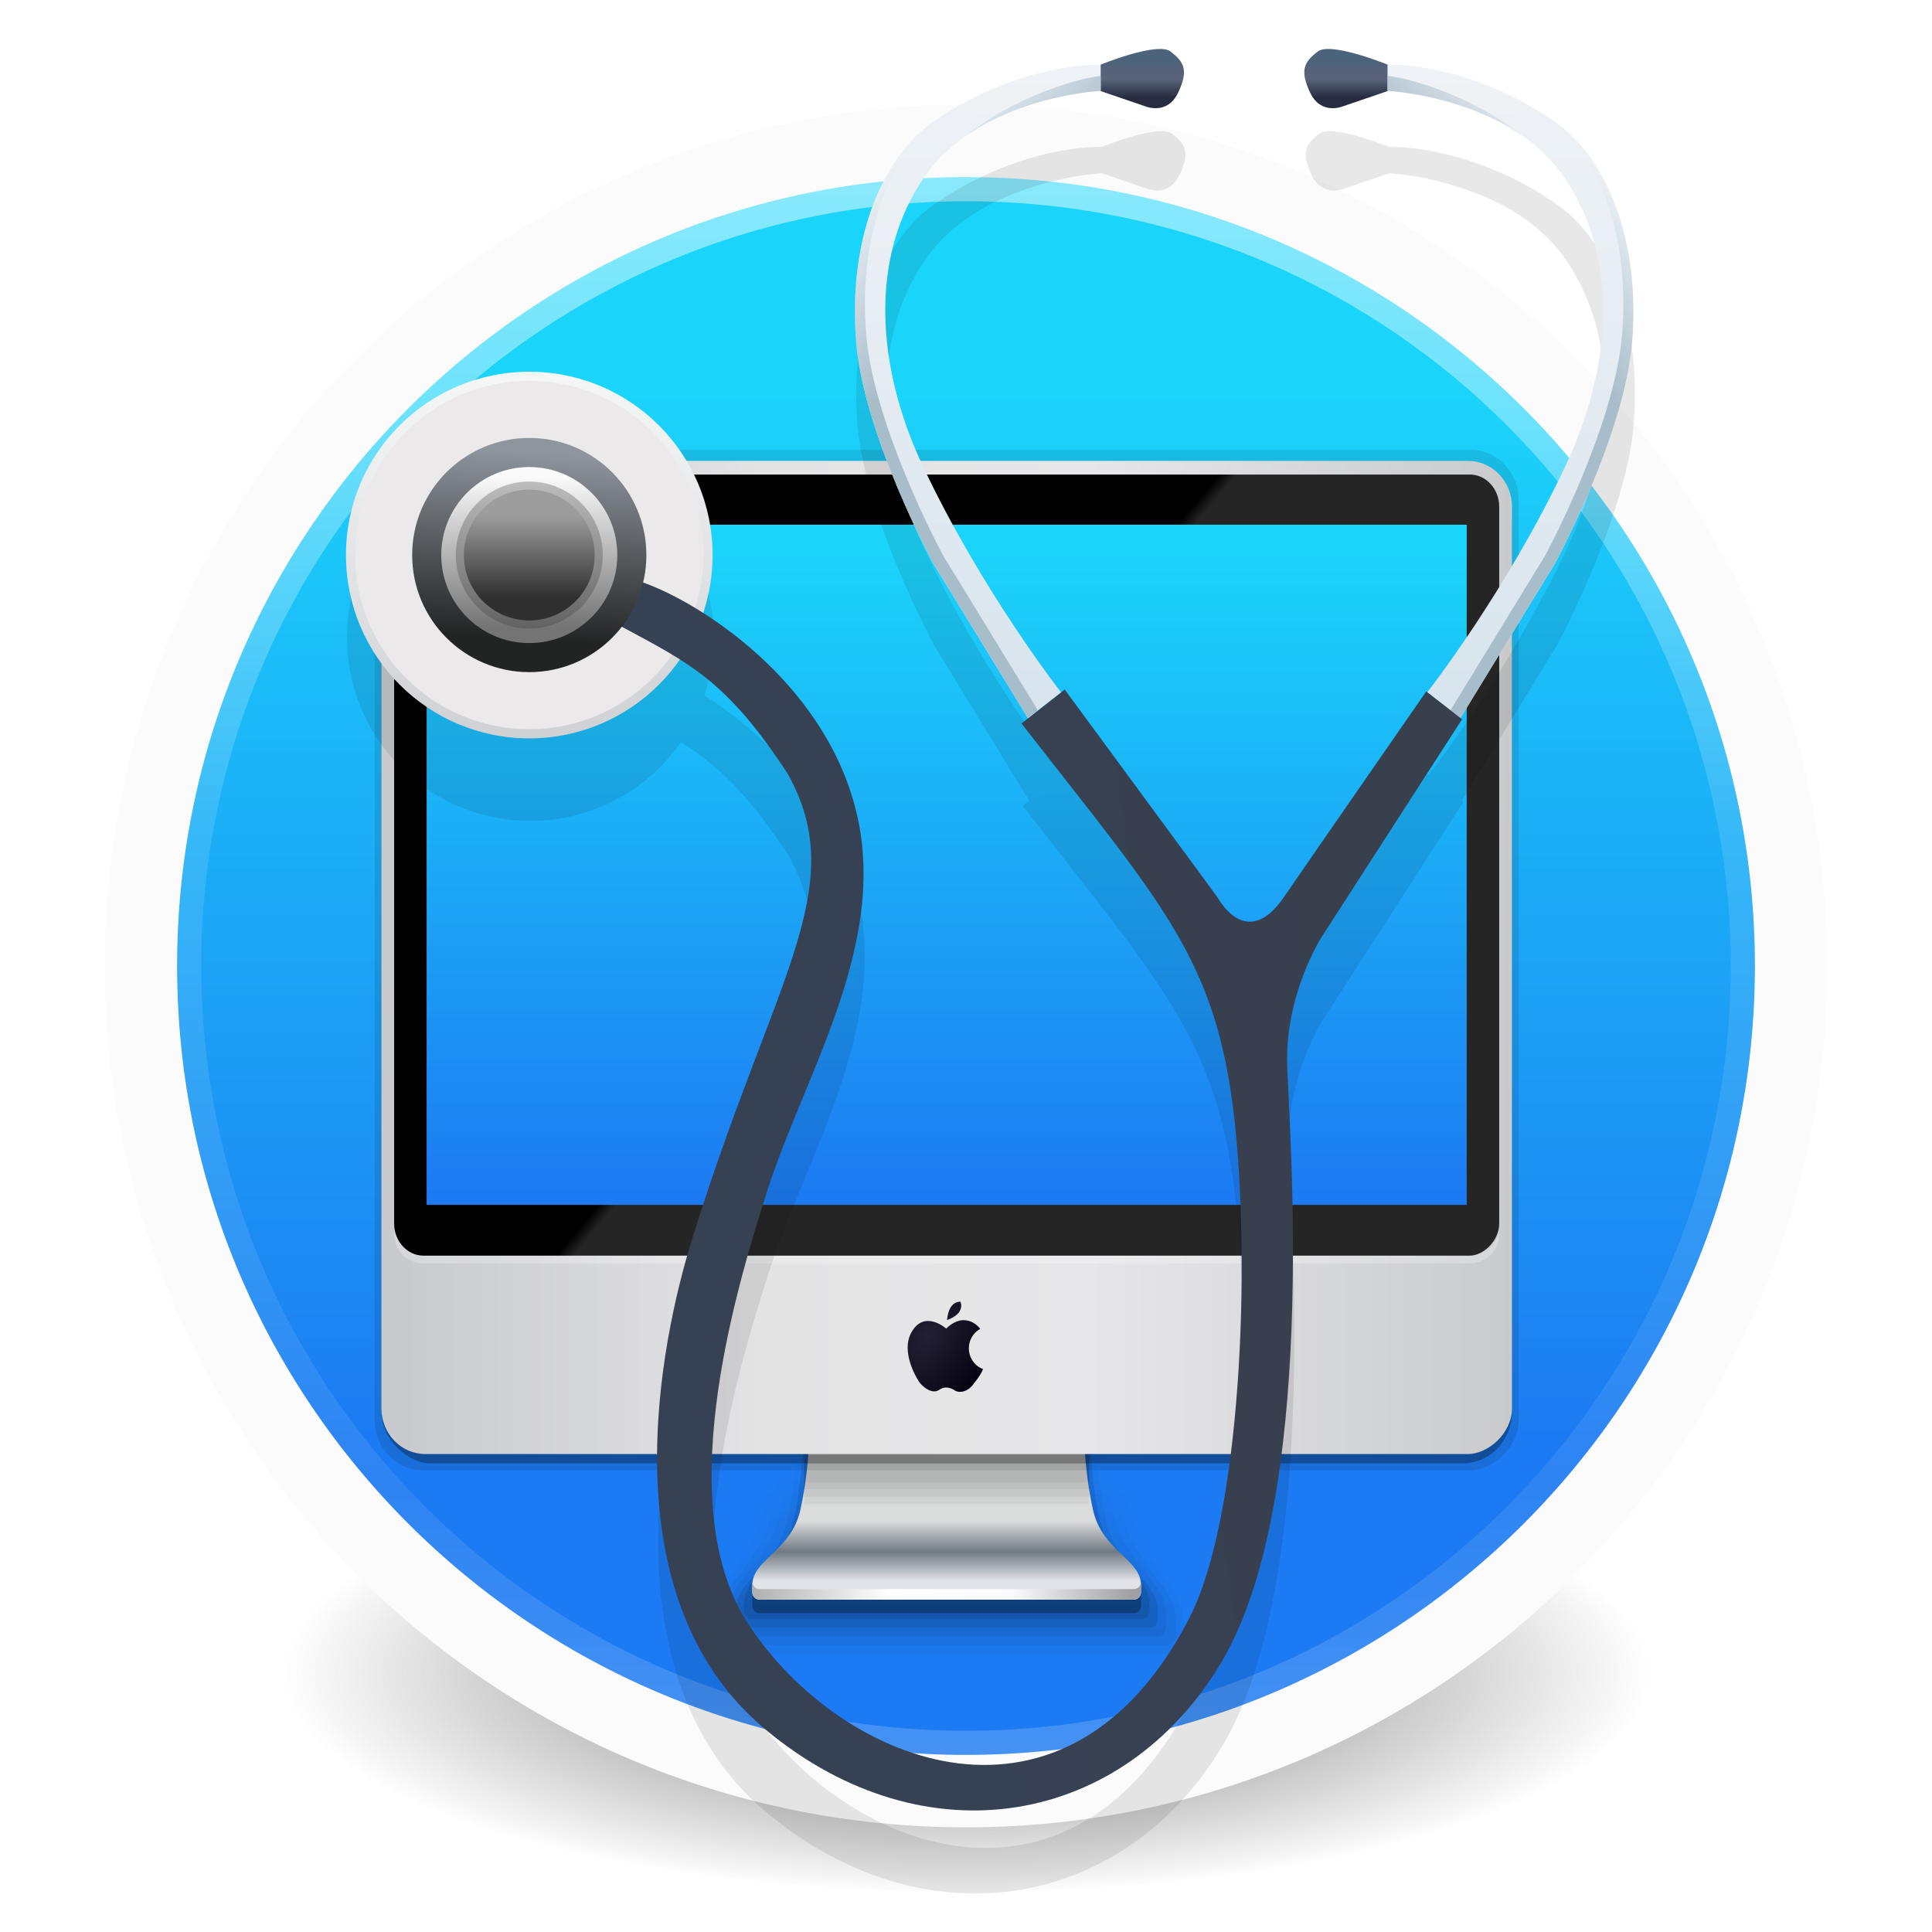 <?xml version="1.0" encoding="UTF-8" standalone="no"?>
<!-- Created with Inkscape (http://www.inkscape.org/) -->

<svg
   xmlns:dc="http://purl.org/dc/elements/1.1/"
   xmlns:cc="http://creativecommons.org/ns#"
   xmlns:rdf="http://www.w3.org/1999/02/22-rdf-syntax-ns#"
   xmlns:svg="http://www.w3.org/2000/svg"
   xmlns="http://www.w3.org/2000/svg"
   xmlns:xlink="http://www.w3.org/1999/xlink"
   xmlns:sodipodi="http://sodipodi.sourceforge.net/DTD/sodipodi-0.dtd"
   xmlns:inkscape="http://www.inkscape.org/namespaces/inkscape"
   id="svg4061"
   height="48"
   width="48"
   version="1.1"
   inkscape:version="0.92.2 (unknown)"
   sodipodi:docname="bleachbit.svg">
  <sodipodi:namedview
     pagecolor="#ffffff"
     bordercolor="#666666"
     borderopacity="1"
     objecttolerance="10"
     gridtolerance="10"
     guidetolerance="10"
     inkscape:pageopacity="0"
     inkscape:pageshadow="2"
     inkscape:window-width="2065"
     inkscape:window-height="1207"
     id="namedview40"
     showgrid="false"
     inkscape:zoom="9.8333333"
     inkscape:cx="20.440678"
     inkscape:cy="5.2170881"
     inkscape:window-x="585"
     inkscape:window-y="115"
     inkscape:window-maximized="0"
     inkscape:current-layer="g4206" />
  <defs
     id="defs4063">
    <linearGradient
       inkscape:collect="always"
       id="linearGradient3361">
      <stop
         style="stop-color:#0068e0;stop-opacity:1;"
         offset="0"
         id="stop3363" />
      <stop
         style="stop-color:#00acf4;stop-opacity:1"
         offset="1"
         id="stop3365" />
    </linearGradient>
    <linearGradient
       id="linearGradient3026"
       y2="40.496"
       gradientUnits="userSpaceOnUse"
       x2="71.204"
       gradientTransform="matrix(1.617,0,0,1.617,-92.707,-21.06)"
       y1="15.369"
       x1="71.204"
       xlink:href="#linearGradient3361">
      <stop
         id="stop4808-4"
         stop-color="#fff"
         offset="0" />
      <stop
         id="stop4810-0"
         stop-color="#fff"
         stop-opacity=".235"
         offset=".424" />
      <stop
         id="stop4812-8"
         stop-color="#fff"
         stop-opacity=".157"
         offset=".821" />
      <stop
         id="stop4814-0"
         stop-color="#fff"
         stop-opacity=".392"
         offset="1" />
    </linearGradient>
    <radialGradient
       id="radialGradient3029"
       fx="4.459"
       fy="8.509"
       gradientUnits="userSpaceOnUse"
       cy="8.626"
       cx="15.026"
       gradientTransform="matrix(-3.4973e-8 1.885 -1.776 -5.4723e-8 39.14 -7.993)"
       r="20">
      <stop
         id="stop4170"
         stop-color="#c24251"
         offset="0" />
      <stop
         id="stop4172"
         stop-color="#c24251"
         offset=".262" />
      <stop
         id="stop4174"
         stop-color="#a63643"
         offset=".661" />
      <stop
         id="stop4176"
         stop-color="#a63643"
         offset="1" />
    </radialGradient>
    <radialGradient
       id="radialGradient3032"
       gradientUnits="userSpaceOnUse"
       cy="3.99"
       cx="23.896"
       gradientTransform="matrix(0 2.889 -3.813 0 39.213 -65.95)"
       r="20.397">
      <stop
         id="stop3244-9-33-7-0-9"
         stop-color="#fff"
         offset="0" />
      <stop
         id="stop3246-3-5-0-8-5"
         stop-color="#ddd"
         offset=".262" />
      <stop
         id="stop3248-1-7-8-8-1"
         stop-color="#abacae"
         offset=".661" />
      <stop
         id="stop3250-9-3-0-5-1"
         stop-color="#89898b"
         offset="1" />
    </radialGradient>
    <radialGradient
       id="radialGradient3035"
       gradientUnits="userSpaceOnUse"
       cy="186.17"
       cx="99.157"
       gradientTransform="matrix(.271 0 0 .088 -2.855 25.187)"
       r="62.769">
      <stop
         id="stop3822-2-6-3"
         stop-color="#3d3d3d"
         offset="0" />
      <stop
         id="stop3864-8-7-7"
         stop-color="#686868"
         stop-opacity=".498"
         offset=".5" />
      <stop
         id="stop3824-1-2-5"
         stop-color="#686868"
         stop-opacity="0"
         offset="1" />
    </radialGradient>
    <linearGradient
       id="linearGradient4433"
       y2="25.611"
       gradientUnits="userSpaceOnUse"
       x2="23.078"
       gradientTransform="matrix(1 0 0 1.052 0 -.905)"
       y1="13.035"
       x1="22.759">
      <stop
         id="stop6305-1-0-2"
         stop-color="#fff"
         offset="0" />
      <stop
         id="stop6307-5-0-6"
         stop-color="#fff"
         stop-opacity="0"
         offset="1" />
    </linearGradient>
    <linearGradient
       inkscape:collect="always"
       xlink:href="#linearGradient4310"
       id="linearGradient3367"
       x1="25.017"
       y1="36"
       x2="25.017"
       y2="9.763"
       gradientUnits="userSpaceOnUse" />
    <linearGradient
       id="linearGradient4829">
      <stop
         style="stop-color:#f4fbfc;stop-opacity:1;"
         offset="0"
         id="stop4831" />
      <stop
         style="stop-color:#d6d6d6;stop-opacity:1;"
         offset="1"
         id="stop4833" />
    </linearGradient>
    <clipPath
       id="clipPath-851446753">
      <g
         id="g17"
         transform="translate(0,-1004.4)">
        <path
           style="fill:#1890d0"
           inkscape:connector-curvature="0"
           id="path19"
           d="m -24,13 c 0,1.105 -0.672,2 -1.5,2 -0.828,0 -1.5,-0.895 -1.5,-2 0,-1.105 0.672,-2 1.5,-2 0.828,0 1.5,0.895 1.5,2 z"
           transform="matrix(15.333,0,0,11.5,415,878.86)" />
      </g>
    </clipPath>
    <clipPath
       id="clipPath3878">
      <g
         id="g3876"
         transform="translate(0,-1004.4)">
        <path
           style="fill:#1890d0"
           inkscape:connector-curvature="0"
           id="path3874"
           d="m -24,13 c 0,1.105 -0.672,2 -1.5,2 -0.828,0 -1.5,-0.895 -1.5,-2 0,-1.105 0.672,-2 1.5,-2 0.828,0 1.5,0.895 1.5,2 z"
           transform="matrix(15.333,0,0,11.5,415,878.86)" />
      </g>
    </clipPath>
    <clipPath
       id="clipPath3884">
      <g
         id="g3882"
         transform="translate(0,-1004.4)">
        <path
           style="fill:#1890d0"
           inkscape:connector-curvature="0"
           id="path3880"
           d="m -24,13 c 0,1.105 -0.672,2 -1.5,2 -0.828,0 -1.5,-0.895 -1.5,-2 0,-1.105 0.672,-2 1.5,-2 0.828,0 1.5,0.895 1.5,2 z"
           transform="matrix(15.333,0,0,11.5,415,878.86)" />
      </g>
    </clipPath>
    <radialGradient
       id="radialGradient3021"
       gradientUnits="userSpaceOnUse"
       cy="3.99"
       cx="23.896"
       gradientTransform="matrix(0,4.425,-5.84,0,39.028,-121.57)"
       r="20.397">
      <stop
         id="stop3244-9-33-7-0-9-0"
         stop-color="#fff"
         offset="0" />
      <stop
         id="stop3246-3-5-0-8-5-5"
         stop-color="#ddd"
         offset=".262" />
      <stop
         id="stop3248-1-7-8-8-1-5"
         stop-color="#abacae"
         offset=".661" />
      <stop
         id="stop3250-9-3-0-5-1-2"
         stop-color="#89898b"
         offset="1" />
    </radialGradient>
    <radialGradient
       id="radialGradient3018-9"
       fx="4.459"
       fy="8.509"
       gradientUnits="userSpaceOnUse"
       cy="8.626"
       cx="15.026"
       gradientTransform="matrix(-5.3571e-8,2.888,-2.721,-8.3822e-8,38.916,-32.792)"
       r="20">
      <stop
         id="stop3848"
         stop-color="#fff3cb"
         offset="0" />
      <stop
         id="stop3850"
         stop-color="#fdde76"
         offset=".262" />
      <stop
         id="stop3852"
         stop-color="#f9c440"
         offset=".661" />
      <stop
         id="stop3854"
         stop-color="#e48b20"
         offset="1" />
    </radialGradient>
    <linearGradient
       id="linearGradient3015"
       y2="40.496"
       gradientUnits="userSpaceOnUse"
       x2="71.204"
       gradientTransform="matrix(2.477,0,0,2.477,-163.04,-52.808)"
       y1="15.369"
       x1="71.204">
      <stop
         id="stop4808-4-9"
         stop-color="#fff"
         offset="0" />
      <stop
         id="stop4810-0-0"
         stop-color="#fff"
         stop-opacity=".235"
         offset=".424" />
      <stop
         id="stop4812-8-2"
         stop-color="#fff"
         stop-opacity=".157"
         offset=".821" />
      <stop
         id="stop4814-0-8"
         stop-color="#fff"
         stop-opacity=".392"
         offset="1" />
    </linearGradient>
    <radialGradient
       id="radialGradient3037"
       fx="680.41"
       fy="-249.59"
       gradientUnits="userSpaceOnUse"
       cy="-233.5"
       cx="676"
       gradientTransform="matrix(1.214,2.7175e-8,-2.3222e-8,0.94,-797.5,244.73)"
       r="29.5">
      <stop
         id="stop4749-7"
         stop-color="#fff"
         offset="0" />
      <stop
         id="stop9072-8"
         stop-color="#f7f7f7"
         offset=".5" />
      <stop
         id="stop4751-3"
         stop-color="#dbe0e1"
         offset="1" />
    </radialGradient>
    <radialGradient
       id="radialGradient3033"
       fx="680.6"
       fy="355.26"
       gradientUnits="userSpaceOnUse"
       cy="365.66"
       cx="680.57"
       gradientTransform="matrix(0.899,0,0,0.858,-584.9,-296.29)"
       r="12.053">
      <stop
         id="stop9167-6"
         stop-color="#b6c5cc"
         offset="0" />
      <stop
         id="stop9169-9"
         stop-color="#e5f0f6"
         stop-opacity="0"
         offset="1" />
    </radialGradient>
    <radialGradient
       id="radialGradient3030"
       fx="681.33"
       fy="354.22"
       gradientUnits="userSpaceOnUse"
       cy="365.66"
       cx="680.57"
       gradientTransform="matrix(0.67,0,0,0.64,-443.61,-214)"
       r="12.053">
      <stop
         id="stop9167-7-12"
         stop-color="#acb9bf"
         offset="0" />
      <stop
         id="stop9169-0-4"
         stop-color="#acb9bf"
         stop-opacity="0"
         offset="1" />
    </radialGradient>
    <linearGradient
       id="linearGradient3027-6"
       y2="26.667"
       gradientUnits="userSpaceOnUse"
       x2="20.154"
       gradientTransform="matrix(1.5,0,0,1.444,-1.151,3.596)"
       y1="3.022"
       x1="20.154">
      <stop
         id="stop4019-8"
         stop-color="#fff"
         offset="0" />
      <stop
         id="stop4021-4"
         stop-color="#fff"
         stop-opacity=".235"
         offset=".495" />
      <stop
         id="stop4023-7"
         stop-color="#fff"
         stop-opacity=".157"
         offset=".88" />
      <stop
         id="stop4025-5"
         stop-color="#fff"
         stop-opacity=".392"
         offset="1" />
    </linearGradient>
    <linearGradient
       inkscape:collect="always"
       xlink:href="#linearGradient4710"
       id="linearGradient4716"
       x1="36.069"
       y1="1049.104"
       x2="36.069"
       y2="1036.714"
       gradientUnits="userSpaceOnUse" />
    <linearGradient
       inkscape:collect="always"
       id="linearGradient4710">
      <stop
         style="stop-color:#000000;stop-opacity:1;"
         offset="0"
         id="stop4712" />
      <stop
         style="stop-color:#000000;stop-opacity:0;"
         offset="1"
         id="stop4714" />
    </linearGradient>
    <linearGradient
       inkscape:collect="always"
       xlink:href="#linearGradient4710"
       id="linearGradient4724"
       x1="30.7"
       y1="1047.727"
       x2="30.7"
       y2="1036.347"
       gradientUnits="userSpaceOnUse" />
    <linearGradient
       inkscape:collect="always"
       xlink:href="#linearGradient4710"
       id="linearGradient4732"
       x1="31.296"
       y1="1046.259"
       x2="31.296"
       y2="1036.117"
       gradientUnits="userSpaceOnUse" />
    <linearGradient
       inkscape:collect="always"
       xlink:href="#linearGradient4710"
       id="linearGradient4740"
       x1="34.982"
       y1="1045.425"
       x2="34.982"
       y2="1034.453"
       gradientUnits="userSpaceOnUse" />
    <linearGradient
       inkscape:collect="always"
       xlink:href="#linearGradient4560"
       id="linearGradient4558"
       x1="47.358"
       y1="1035.604"
       x2="47.358"
       y2="1032.166"
       gradientUnits="userSpaceOnUse"
       gradientTransform="matrix(1.283,0,0,1.283,-13.566,-284.661)" />
    <linearGradient
       id="linearGradient4560"
       inkscape:collect="always">
      <stop
         id="stop4562"
         offset="0"
         style="stop-color:#e2e3e8;stop-opacity:1" />
      <stop
         style="stop-color:#707a83;stop-opacity:1"
         offset="0.483"
         id="stop4566" />
      <stop
         id="stop4564"
         offset="1"
         style="stop-color:#dadbdb;stop-opacity:1" />
    </linearGradient>
    <linearGradient
       inkscape:collect="always"
       xlink:href="#linearGradient4757"
       id="linearGradient4763"
       x1="33.25"
       y1="1045.112"
       x2="62.25"
       y2="1045.112"
       gradientUnits="userSpaceOnUse" />
    <linearGradient
       inkscape:collect="always"
       id="linearGradient4757">
      <stop
         style="stop-color:#b1b1b2;stop-opacity:1"
         offset="0"
         id="stop4759" />
      <stop
         id="stop4767"
         offset="0.353"
         style="stop-color:#ffffff;stop-opacity:1" />
      <stop
         id="stop4765"
         offset="0.682"
         style="stop-color:#fbfbfd;stop-opacity:1" />
      <stop
         style="stop-color:#a0a0a2;stop-opacity:1"
         offset="1"
         id="stop4761" />
    </linearGradient>
    <linearGradient
       inkscape:collect="always"
       xlink:href="#linearGradient3070"
       id="linearGradient3068"
       x1="29.407"
       y1="1046.68"
       x2="29.407"
       y2="964.355"
       gradientUnits="userSpaceOnUse"
       gradientTransform="matrix(1.138,0,0,1.035,-1064.05,-991.81)" />
    <linearGradient
       id="linearGradient3070">
      <stop
         id="stop3072"
         offset="0"
         style="stop-color:#c9cacc;stop-opacity:1" />
      <stop
         style="stop-color:#e7e7e9;stop-opacity:1"
         offset="0.382"
         id="stop4300" />
      <stop
         id="stop4302"
         offset="0.665"
         style="stop-color:#e4e4e5;stop-opacity:1" />
      <stop
         id="stop3074"
         offset="1"
         style="stop-color:#c9cace;stop-opacity:1" />
    </linearGradient>
    <linearGradient
       inkscape:collect="always"
       xlink:href="#linearGradient4781"
       id="linearGradient4779"
       x1="-964.681"
       y1="68.589"
       x2="-963.974"
       y2="67.794"
       gradientUnits="userSpaceOnUse" />
    <linearGradient
       id="linearGradient4781"
       inkscape:collect="always">
      <stop
         id="stop4783"
         offset="0"
         style="stop-color:#252525;stop-opacity:1" />
      <stop
         id="stop4785"
         offset="1"
         style="stop-color:#000000;stop-opacity:1" />
    </linearGradient>
    <radialGradient
       gradientUnits="userSpaceOnUse"
       gradientTransform="matrix(0.465,0.378,-0.584,0.759,59.928,999.024)"
       r="9"
       fy="30.725"
       fx="9.75"
       cy="30.725"
       cx="9.75"
       id="radialGradient3231"
       xlink:href="#linearGradient3225"
       inkscape:collect="always" />
    <linearGradient
       id="linearGradient3225"
       inkscape:collect="always">
      <stop
         id="stop3227"
         offset="0"
         style="stop-color:#221f32;stop-opacity:1" />
      <stop
         id="stop3229"
         offset="1"
         style="stop-color:#02000f;stop-opacity:1" />
    </linearGradient>
    <linearGradient
       inkscape:collect="always"
       xlink:href="#linearGradient4310"
       id="linearGradient4316-0"
       x1="-1011.613"
       y1="52.497"
       x2="-968.293"
       y2="52.497"
       gradientUnits="userSpaceOnUse"
       gradientTransform="matrix(1.099,0,0,1.06,95.717,-2.861)" />
    <linearGradient
       inkscape:collect="always"
       id="linearGradient4310">
      <stop
         style="stop-color:#1c7af2;stop-opacity:1"
         offset="0"
         id="stop4312" />
      <stop
         style="stop-color:#1bd4fa;stop-opacity:1"
         offset="1"
         id="stop4314" />
    </linearGradient>
    <filter
       inkscape:collect="always"
       style="color-interpolation-filters:sRGB"
       id="filter5370"
       x="-0.071"
       width="1.142"
       y="-0.052"
       height="1.104">
      <feGaussianBlur
         inkscape:collect="always"
         stdDeviation="1.895"
         id="feGaussianBlur5372" />
    </filter>
    <linearGradient
       inkscape:collect="always"
       xlink:href="#linearGradient5181"
       id="linearGradient5179"
       x1="255.442"
       y1="1039.988"
       x2="254.912"
       y2="1000.743"
       gradientUnits="userSpaceOnUse" />
    <linearGradient
       id="linearGradient5181"
       inkscape:collect="always">
      <stop
         id="stop5183"
         offset="0"
         style="stop-color:#cfd1d5;stop-opacity:1" />
      <stop
         id="stop5185"
         offset="1"
         style="stop-color:#f5f7f7;stop-opacity:1" />
    </linearGradient>
    <linearGradient
       inkscape:collect="always"
       xlink:href="#linearGradient5171"
       id="linearGradient5177"
       x1="257.033"
       y1="1035.392"
       x2="258.448"
       y2="1004.809"
       gradientUnits="userSpaceOnUse" />
    <linearGradient
       inkscape:collect="always"
       id="linearGradient5171">
      <stop
         style="stop-color:#ebe9ea;stop-opacity:1"
         offset="0"
         id="stop5173" />
      <stop
         style="stop-color:#ebe9ea;stop-opacity:1"
         offset="1"
         id="stop5175" />
    </linearGradient>
    <linearGradient
       inkscape:collect="always"
       xlink:href="#linearGradient5141"
       id="linearGradient5263"
       gradientUnits="userSpaceOnUse"
       x1="324.688"
       y1="970.175"
       x2="324.688"
       y2="965.8"
       gradientTransform="matrix(-1,0,0,1,621.896,0)" />
    <linearGradient
       inkscape:collect="always"
       id="linearGradient5141">
      <stop
         style="stop-color:#272c41;stop-opacity:1"
         offset="0"
         id="stop5143" />
      <stop
         id="stop5149"
         offset="0.443"
         style="stop-color:#596379;stop-opacity:1" />
      <stop
         id="stop5147"
         offset="0.6"
         style="stop-color:#586278;stop-opacity:1" />
      <stop
         style="stop-color:#4b647b;stop-opacity:1"
         offset="1"
         id="stop5145" />
    </linearGradient>
    <linearGradient
       inkscape:collect="always"
       xlink:href="#linearGradient5229"
       id="linearGradient5265"
       gradientUnits="userSpaceOnUse"
       x1="313"
       y1="1034.362"
       x2="313.5"
       y2="964.362"
       gradientTransform="matrix(-1,0,0,1,621.896,0)" />
    <linearGradient
       inkscape:collect="always"
       id="linearGradient5229">
      <stop
         style="stop-color:#d9e5ee;stop-opacity:1"
         offset="0"
         id="stop5231" />
      <stop
         style="stop-color:#f0f3f6;stop-opacity:1"
         offset="1"
         id="stop5233" />
    </linearGradient>
    <linearGradient
       inkscape:collect="always"
       xlink:href="#linearGradient5249"
       id="linearGradient5267"
       gradientUnits="userSpaceOnUse"
       x1="314.181"
       y1="24.923"
       x2="302.664"
       y2="15.011"
       gradientTransform="matrix(-1,0,0,1,621.896,956.362)" />
    <linearGradient
       inkscape:collect="always"
       id="linearGradient5249">
      <stop
         style="stop-color:#a8bdca;stop-opacity:1;"
         offset="0"
         id="stop5251" />
      <stop
         style="stop-color:#a8bdca;stop-opacity:0;"
         offset="1"
         id="stop5253" />
    </linearGradient>
    <linearGradient
       inkscape:collect="always"
       xlink:href="#linearGradient5221"
       id="linearGradient5227"
       x1="352.316"
       y1="1045.114"
       x2="292.389"
       y2="1053.423"
       gradientUnits="userSpaceOnUse" />
    <linearGradient
       inkscape:collect="always"
       id="linearGradient5221">
      <stop
         style="stop-color:#38404d;stop-opacity:1"
         offset="0"
         id="stop5223" />
      <stop
         style="stop-color:#374154;stop-opacity:1"
         offset="1"
         id="stop5225" />
    </linearGradient>
    <linearGradient
       inkscape:collect="always"
       xlink:href="#linearGradient5187"
       id="linearGradient5193"
       x1="249.785"
       y1="1029.028"
       x2="251.2"
       y2="1008.521"
       gradientUnits="userSpaceOnUse" />
    <linearGradient
       inkscape:collect="always"
       id="linearGradient5187">
      <stop
         style="stop-color:#222424;stop-opacity:1"
         offset="0"
         id="stop5189" />
      <stop
         style="stop-color:#8f959d;stop-opacity:1"
         offset="1"
         id="stop5191" />
    </linearGradient>
    <linearGradient
       inkscape:collect="always"
       xlink:href="#linearGradient5195"
       id="linearGradient5201"
       x1="253.321"
       y1="1028.144"
       x2="253.321"
       y2="1011.704"
       gradientUnits="userSpaceOnUse" />
    <linearGradient
       inkscape:collect="always"
       id="linearGradient5195">
      <stop
         style="stop-color:#747474;stop-opacity:1"
         offset="0"
         id="stop5197" />
      <stop
         style="stop-color:#fafafa;stop-opacity:1"
         offset="1"
         id="stop5199" />
    </linearGradient>
    <linearGradient
       inkscape:collect="always"
       xlink:href="#linearGradient5205"
       id="linearGradient5211"
       x1="256.625"
       y1="1024.987"
       x2="256.625"
       y2="1015.862"
       gradientUnits="userSpaceOnUse" />
    <linearGradient
       inkscape:collect="always"
       id="linearGradient5205">
      <stop
         style="stop-color:#2e2e2e;stop-opacity:1"
         offset="0"
         id="stop5207" />
      <stop
         style="stop-color:#9d9d9d;stop-opacity:1"
         offset="1"
         id="stop5209" />
    </linearGradient>
    <linearGradient
       inkscape:collect="always"
       xlink:href="#linearGradient5141"
       id="linearGradient5139"
       x1="324.688"
       y1="970.175"
       x2="324.688"
       y2="965.8"
       gradientUnits="userSpaceOnUse" />
    <linearGradient
       inkscape:collect="always"
       xlink:href="#linearGradient5229"
       id="linearGradient5235"
       x1="313"
       y1="1034.362"
       x2="313.5"
       y2="964.362"
       gradientUnits="userSpaceOnUse" />
    <linearGradient
       inkscape:collect="always"
       xlink:href="#linearGradient5249"
       id="linearGradient5255"
       x1="314.181"
       y1="24.923"
       x2="302.664"
       y2="15.011"
       gradientUnits="userSpaceOnUse" />
  </defs>
  <g
     id="g4206">
    <path
       id="path3818-0-5"
       d="m 41,41.5 a 17,5.5 0 0 1 -34,0 17,5.5 0 1 1 34,0 z"
       inkscape:connector-curvature="0"
       style="fill:url(#radialGradient3035)" />
    <path
       id="path2555-7-2"
       style="color:#000000;fill:url(#radialGradient3032)"
       d="M 24,3.5 C 12.689,3.5 3.5,12.689 3.5,24 3.5,35.311 12.689,44.5 24,44.5 35.311,44.5 44.5,35.311 44.5,24 44.5,12.689 35.311,3.5 24,3.5 Z"
       inkscape:connector-curvature="0" />
    <path
       id="path2555-7-65"
       style="color:#000000;fill:url(#linearGradient3367);fill-opacity:1"
       d="M 24,3.5 C 12.689,3.5 3.5,12.689 3.5,24 3.5,35.311 12.689,44.5 24,44.5 35.311,44.5 44.5,35.311 44.5,24 44.5,12.689 35.311,3.5 24,3.5 Z"
       inkscape:connector-curvature="0" />
    <path
       id="path4176"
       style="color:#000000;opacity:0.5;fill:none;stroke:url(#linearGradient3026);stroke-linecap:round;stroke-linejoin:round"
       d="M 43.5,24 C 43.5,34.77 34.77,43.5 24,43.5 13.23,43.5 4.5,34.77 4.5,24 4.5,13.23 13.23,4.5 24,4.5 34.77,4.5 43.5,13.23 43.5,24 Z"
       inkscape:connector-curvature="0" />
    <path
       id="path2555-7-1-7"
       style="color:#000000;opacity:1;fill:none;fill-opacity:1;stroke:#fbfbfb;stroke-width:1.8;stroke-linecap:round;stroke-linejoin:round;stroke-miterlimit:4;stroke-dasharray:none;stroke-opacity:1"
       d="m 24,3.5 c -11.311,0 -20.5,9.189 -20.5,20.5 0,11.311 9.189,20.5 20.5,20.5 11.311,0 20.5,-9.189 20.5,-20.5 0,-11.311 -9.189,-20.5 -20.5,-20.5 z"
       inkscape:connector-curvature="0" />
    <g
       id="g4317"
       transform="matrix(1,0,0,1,-1.002,-0.005)"
       style="fill:none;stroke:#000000;stroke-linecap:round;stroke-linejoin:round" />
    <g
       id="g4643"
       transform="matrix(0.323,0,0,0.338,8.016,-313.595)">
      <path
         sodipodi:nodetypes="cscscssccsscscsccccc"
         id="path5356"
         d="m 35.201,1024.68 c -0.083,3.965 -0.258,8.566 -0.967,12.906 -0.833,5.106 -4.212,6.387 -4.47,9.455 -0.009,0.063 -0.024,0.124 -0.024,0.19 v 0.18 0.986 c 0,0.541 0.295,0.977 0.661,0.977 h 5.957 23.284 5.957 c 0.366,0 0.661,-0.436 0.661,-0.977 v -0.986 -0.18 c 0,-0.069 -0.016,-0.126 -0.024,-0.19 -0.258,-3.068 -3.634,-4.349 -4.467,-9.455 -0.708,-4.34 -0.887,-8.941 -0.97,-12.906 H 59.642 37.649 35.201 Z"
         style="opacity:0.03;fill:url(#linearGradient4716);fill-opacity:1;stroke:none;stroke-width:1.5;stroke-miterlimit:4;stroke-dasharray:none;stroke-opacity:1"
         inkscape:connector-curvature="0" />
      <path
         inkscape:connector-curvature="0"
         style="opacity:0.05;fill:url(#linearGradient4724);fill-opacity:1;stroke:none;stroke-width:1.5;stroke-miterlimit:4;stroke-dasharray:none;stroke-opacity:1"
         d="m 35.639,1026.782 c -0.08,3.525 -0.25,7.615 -0.934,11.473 -0.805,4.539 -4.068,5.677 -4.317,8.405 -0.009,0.055 -0.024,0.11 -0.024,0.169 v 0.16 0.877 c 0,0.481 0.285,0.869 0.638,0.869 h 5.754 22.488 5.754 c 0.354,0 0.638,-0.388 0.638,-0.869 v -0.877 -0.16 c 0,-0.062 -0.015,-0.112 -0.024,-0.169 -0.249,-2.727 -3.51,-3.866 -4.314,-8.405 -0.684,-3.858 -0.857,-7.948 -0.937,-11.473 H 59.244 38.003 35.639 Z"
         id="path4336"
         sodipodi:nodetypes="cscscssccsscscsccccc" />
      <path
         sodipodi:nodetypes="cscscssccsscscsccccc"
         id="path4576"
         d="m 36.173,1028.076 c -0.077,3.214 -0.239,6.943 -0.893,10.461 -0.77,4.138 -3.893,5.177 -4.131,7.663 -0.009,0.05 -0.023,0.1 -0.023,0.154 v 0.146 0.799 c 0,0.439 0.272,0.792 0.611,0.792 h 5.505 21.517 5.505 c 0.338,0 0.611,-0.353 0.611,-0.792 v -0.799 -0.146 c 0,-0.055 -0.014,-0.101 -0.023,-0.154 -0.238,-2.487 -3.358,-3.525 -4.128,-7.663 -0.655,-3.518 -0.82,-7.247 -0.896,-10.461 H 58.758 38.435 36.173 Z"
         style="opacity:0.05;fill:url(#linearGradient4732);fill-opacity:1;stroke:none;stroke-width:1.5;stroke-miterlimit:4;stroke-dasharray:none;stroke-opacity:1"
         inkscape:connector-curvature="0" />
      <path
         sodipodi:nodetypes="cscscssccsscscsccccc"
         inkscape:connector-curvature="0"
         style="opacity:0.1;fill:url(#linearGradient4740);fill-opacity:1;stroke:none;stroke-width:1.5;stroke-miterlimit:4;stroke-dasharray:none;stroke-opacity:1"
         d="m 36.622,1030.777 c -0.074,2.677 -0.23,5.784 -0.86,8.714 -0.741,3.447 -3.745,4.312 -3.974,6.384 -0.008,0.042 -0.022,0.083 -0.022,0.128 v 0.122 0.666 c 0,0.365 0.262,0.66 0.588,0.66 h 5.296 20.699 5.296 c 0.325,0 0.588,-0.294 0.588,-0.66 v -0.666 -0.122 c 0,-0.046 -0.014,-0.085 -0.022,-0.128 -0.229,-2.071 -3.23,-2.936 -3.971,-6.384 -0.63,-2.931 -0.788,-6.037 -0.862,-8.714 H 58.35 38.798 36.622 Z"
         id="path4574" />
      <path
         sodipodi:nodetypes="cscscssccsscscsccccc"
         id="path4572"
         d="m 37.072,1031.418 c -0.071,2.471 -0.221,5.339 -0.826,8.044 -0.712,3.182 -3.597,3.981 -3.817,5.893 -0.008,0.039 -0.021,0.077 -0.021,0.118 v 0.113 0.615 c 0,0.337 0.252,0.609 0.564,0.609 h 5.087 19.881 5.087 c 0.313,0 0.564,-0.272 0.564,-0.609 v -0.615 -0.113 c 0,-0.042 -0.013,-0.078 -0.021,-0.118 -0.22,-1.912 -3.103,-2.711 -3.814,-5.893 -0.605,-2.705 -0.757,-5.573 -0.828,-8.044 H 57.941 39.162 37.072 Z"
         style="opacity:0.1;fill:#000000;fill-opacity:1;stroke:none;stroke-width:1.5;stroke-miterlimit:4;stroke-dasharray:none;stroke-opacity:1"
         inkscape:connector-curvature="0" />
      <path
         inkscape:connector-curvature="0"
         style="opacity:0.3;fill:#000000;fill-opacity:1;stroke:none;stroke-width:1.5;stroke-miterlimit:4;stroke-dasharray:none;stroke-opacity:1"
         d="m 37.521,1032.7 c -0.068,2.196 -0.212,4.744 -0.792,7.147 -0.682,2.827 -3.449,3.537 -3.66,5.236 -0.008,0.035 -0.02,0.068 -0.02,0.105 v 0.1 0.546 c 0,0.3 0.241,0.541 0.541,0.541 h 4.877 19.064 4.877 c 0.3,0 0.541,-0.241 0.541,-0.541 v -0.546 -0.1 c 0,-0.037 -0.013,-0.069 -0.02,-0.105 -0.211,-1.699 -2.975,-2.408 -3.657,-5.236 -0.58,-2.404 -0.726,-4.952 -0.794,-7.147 H 57.532 39.526 37.521 Z"
         id="path4568" />
      <path
         id="rect4523"
         d="m 37.521,1031.699 c -0.068,2.196 -0.212,4.744 -0.792,7.147 -0.682,2.827 -3.449,3.537 -3.66,5.236 -0.008,0.035 -0.02,0.068 -0.02,0.105 v 0.1 0.546 c 0,0.3 0.241,0.541 0.541,0.541 h 4.877 19.064 4.877 c 0.3,0 0.541,-0.241 0.541,-0.541 v -0.546 -0.1 c 0,-0.037 -0.013,-0.069 -0.02,-0.105 -0.211,-1.699 -2.975,-2.408 -3.657,-5.236 -0.58,-2.404 -0.726,-4.952 -0.794,-7.147 H 57.532 39.525 37.521 Z"
         style="opacity:1;fill:url(#linearGradient4558);fill-opacity:1;stroke:none;stroke-width:1.5;stroke-miterlimit:4;stroke-dasharray:none;stroke-opacity:1"
         inkscape:connector-curvature="0" />
      <path
         id="rect4538"
         d="m 33.062,1044.124 c -0.003,0.022 -0.013,0.04 -0.013,0.063 v 0.646 c 0,0.3 0.241,0.541 0.541,0.541 h 28.819 c 0.3,0 0.541,-0.241 0.541,-0.541 v -0.646 c 0,-0.022 -0.01,-0.041 -0.013,-0.063 -0.033,0.267 -0.251,0.476 -0.528,0.476 H 33.591 c -0.277,0 -0.495,-0.209 -0.529,-0.476 z"
         style="opacity:1;fill:url(#linearGradient4763);fill-opacity:1;stroke:none;stroke-width:1.5;stroke-miterlimit:4;stroke-dasharray:none;stroke-opacity:1"
         inkscape:connector-curvature="0" />
      <path
         sodipodi:nodetypes="ccccc"
         inkscape:connector-curvature="0"
         id="rect5360"
         d="m 37.033,1034.141 v 4.221 h 21.934 v -4.221 z"
         style="opacity:0.05;fill:#000000;fill-opacity:1;stroke:none" />
      <path
         sodipodi:nodetypes="ccccc"
         inkscape:connector-curvature="0"
         id="rect5358"
         d="m 37.033,1034.7 v 3.106 h 21.934 v -3.106 z"
         style="opacity:0.05;fill:#000000;fill-opacity:1;stroke:none" />
      <path
         sodipodi:nodetypes="ccccc"
         inkscape:connector-curvature="0"
         id="rect4516"
         d="m 37.033,1035.259 v 1.988 h 21.934 v -1.988 z"
         style="opacity:0.05;fill:#000000;fill-opacity:1;stroke:none" />
      <rect
         transform="rotate(-90)"
         style="opacity:0.1;fill:#000000;fill-opacity:1;stroke:none"
         id="rect4512"
         width="75"
         height="88"
         x="-1035.863"
         y="4"
         rx="3.689"
         ry="3.695" />
      <rect
         ry="3.79"
         rx="3.784"
         y="4.518"
         x="962.569"
         height="86.965"
         width="72.794"
         id="rect4508"
         style="opacity:0.3;fill:#000000;fill-opacity:1;stroke:none"
         transform="matrix(0,1,1,0,0,0)" />
      <rect
         transform="rotate(-90)"
         style="fill:url(#linearGradient3068);fill-opacity:1;stroke:none"
         id="rect3036"
         width="73"
         height="86.965"
         x="-1034.675"
         y="4.518"
         rx="3.367"
         ry="3.372" />
      <path
         id="rect4518"
         d="m 5.5,1017.942 v 0.572 c 0,1.19 1.008,2.148 2.26,2.148 H 88.24 c 1.252,0 2.26,-0.958 2.26,-2.148 v -0.572 c 0,1.19 -1.008,2.15 -2.26,2.15 H 7.76 c -1.252,0 -2.26,-0.96 -2.26,-2.15 z"
         style="opacity:0.25;fill:#ffffff;fill-opacity:1;stroke:none"
         inkscape:connector-curvature="0" />
      <rect
         ry="2.26"
         rx="2.372"
         y="5.5"
         x="-1020.091"
         height="85"
         width="57.415"
         id="rect4304"
         style="fill:url(#linearGradient4779);fill-opacity:1;stroke:none"
         transform="rotate(-90)" />
      <path
         style="fill:url(#radialGradient3231);fill-opacity:1;stroke:none"
         d="m 49.048,1023.472 c -0.7,0.036 -0.95,0.664 -1.024,1.355 1.492,-0.517 1.024,-1.355 1.024,-1.355 z m 0.146,1.365 c -0.395,0.033 -0.819,0.232 -1.233,0.616 0,0 -1.638,-1.4 -2.643,0.226 -0.975,1.578 0.595,3.737 0.595,3.737 0.359,0.434 1.009,0.849 1.494,0.554 0.316,-0.236 0.708,-0.251 1.139,-0.02 0.386,0.301 1.122,0.174 1.567,-0.493 0.301,-0.333 0.53,-0.683 0.689,-1.026 -0.64,-0.223 -1.097,-0.824 -1.097,-1.53 0,-0.62 0.357,-1.154 0.877,-1.427 -0.314,-0.383 -0.746,-0.624 -1.222,-0.637 -0.055,0 -0.111,-0.01 -0.167,0 z"
         id="path3210"
         inkscape:connector-curvature="0" />
      <path
         style="opacity:0.05;fill:#000000;fill-opacity:1;stroke:none"
         d="m 37.033,1034.759 v 1.988 h 21.934 v -1.988 z"
         id="path4769"
         inkscape:connector-curvature="0"
         sodipodi:nodetypes="ccccc" />
      <rect
         transform="rotate(-90)"
         style="fill:url(#linearGradient4316-0);fill-opacity:1;stroke:none"
         id="rect4308-7"
         width="50"
         height="80"
         x="-1016.362"
         y="8"
         rx="0"
         ry="0" />
    </g>
    <g
       id="g4625"
       transform="matrix(0.5,0,0,0.5,0.62,-476.864)">
      <path
         inkscape:connector-curvature="0"
         id="circle5292"
         d="m 56.662,960.259 c -0.974,-0.119 -3.111,0.755 -3.143,0.768 0,0 -0.002,0 -0.002,0 -2.595,5.2e-4 -5.822,1.078 -8.305,2.842 0.004,-0.003 0.008,-0.008 0.012,-0.012 -0.053,0.037 -0.106,0.071 -0.158,0.109 -0.156,0.114 -0.31,0.238 -0.459,0.369 -0.15,0.132 -0.294,0.272 -0.436,0.42 -1.981,2.072 -3.181,5.739 -2.799,10.131 5.8e-5,6.7e-4 -5.8e-5,10e-4 0,0.002 0.302,3.462 2.295,7.873 3.273,9.861 0.326,0.663 0.539,1.057 0.539,1.057 l 4.719,7.709 0.494,-0.387 1.152,-0.898 c 0,0 -3.942,-5.026 -6.887,-11.281 -2.256,-4.793 -2.723,-10.301 0.119,-14.381 0.551,-0.792 1.238,-1.43 1.977,-1.955 0.003,-0.002 0.005,-0.004 0.008,-0.006 0.683,-0.484 1.414,-0.86 2.133,-1.162 0.26,-0.108 0.514,-0.199 0.768,-0.287 0.295,-0.103 0.577,-0.197 0.855,-0.275 0.242,-0.068 0.485,-0.139 0.709,-0.191 0.186,-0.043 0.354,-0.076 0.523,-0.109 0.177,-0.035 0.356,-0.07 0.512,-0.096 0.109,-0.018 0.21,-0.033 0.307,-0.047 0.489,-0.068 0.879,-0.103 0.934,-0.104 L 55.75,963.102 c 0,0 1.08,0.454 1.619,-0.682 0.539,-1.136 0.284,-1.532 -0.369,-2.043 -0.082,-0.064 -0.198,-0.102 -0.338,-0.119 z m -5.111,31.971 -1.969,1.547 c 7.002,9.007 9.688,11.676 10.588,19.689 0.798,7.103 0.366,19.746 -2.256,24.812 -6.062,11.716 -17.21,7.362 -21.883,0.322 -3.794,-5.716 -0.881,-16.041 0.945,-21.688 1.827,-5.646 5.842,-11.957 4.477,-18.381 -1.03,-4.849 -4.667,-8.319 -7.701,-10.25 A 9.113,9.113 0 0 0 34.227,985.405 9.113,9.113 0 0 0 25.113,976.292 9.113,9.113 0 0 0 16,985.405 a 9.113,9.113 0 0 0 9.113,9.113 9.113,9.113 0 0 0 7.484,-3.918 c 1.771,1.123 3.295,2.517 5.344,5.645 3.221,5.736 -0.711,10.147 -4.758,23.244 -1.544,4.998 -4.244,17.746 3.705,24.33 7.949,6.584 17.813,4.737 22.631,-3.373 4.818,-8.11 3.385,-26.16 3.271,-29.68 -0.114,-3.52 1.703,-6.359 1.703,-6.359 l 6.99,-10.838 -0.08,-0.062 4.711,-7.701 c 0,0 3.413,-6.303 3.814,-10.92 0.409,-4.705 -0.998,-8.581 -3.236,-10.551 -0.149,-0.131 -0.301,-0.255 -0.457,-0.369 -0.052,-0.038 -0.106,-0.074 -0.158,-0.111 0.006,0.005 0.011,0.012 0.018,0.018 -2.483,-1.767 -5.713,-2.845 -8.311,-2.846 0,0 -0.002,0 -0.002,0 -0.036,-0.015 -2.832,-1.158 -3.48,-0.65 -0.653,0.511 -0.909,0.909 -0.369,2.045 0.539,1.136 1.617,0.682 1.617,0.682 l 2.244,-0.768 c 0.056,10e-4 0.444,0.035 0.938,0.104 0.093,0.013 0.189,0.028 0.293,0.045 0.158,0.026 0.341,0.062 0.521,0.098 0.173,0.035 0.343,0.069 0.533,0.113 0.157,0.037 0.332,0.088 0.498,0.133 0.373,0.1 0.761,0.224 1.164,0.369 0.218,0.078 0.434,0.153 0.656,0.246 0.723,0.303 1.458,0.682 2.145,1.17 0.739,0.525 1.425,1.163 1.977,1.955 2.842,4.08 2.373,9.588 0.117,14.381 -2.941,6.249 -6.875,11.268 -6.883,11.277 l -0.051,-0.039 c 0,0 -5.208,7.507 -7.082,10.232 -1.874,2.725 -3.293,0 -3.293,0 l -7.598,-10.33 -0.18,0.141 z"
         style="opacity:0.3;fill:#000000;fill-opacity:1;stroke:none;stroke-width:1;stroke-miterlimit:4;stroke-dasharray:none;stroke-opacity:1;filter:url(#filter5370)" />
      <g
         transform="matrix(0.454,0,0,0.454,-91.754,518.102)"
         id="g5274">
        <circle
           style="opacity:1;fill:url(#linearGradient5179);fill-opacity:1;stroke:none;stroke-width:1;stroke-miterlimit:4;stroke-dasharray:none;stroke-opacity:1"
           id="path5121"
           cx="257.298"
           cy="1020.277"
           r="20.064" />
        <circle
           r="19.064"
           cy="1020.277"
           cx="257.298"
           id="circle5169"
           style="opacity:1;fill:url(#linearGradient5177);fill-opacity:1;stroke:none;stroke-width:1;stroke-miterlimit:4;stroke-dasharray:none;stroke-opacity:1" />
        <g
           id="g5269"
           transform="translate(49.182,-6.5047463e-4)">
          <path
             style="fill:url(#linearGradient5263);fill-opacity:1;fill-rule:evenodd;stroke:none;stroke-width:1px;stroke-linecap:butt;stroke-linejoin:miter;stroke-opacity:1"
             d="m 302.084,966.612 v 2.875 l -4.938,1.688 c 0,0 -2.375,1 -3.562,-1.5 -1.188,-2.5 -0.625,-3.375 0.812,-4.5 1.438,-1.125 7.688,1.438 7.688,1.438 z"
             id="path5257"
             inkscape:connector-curvature="0" />
          <path
             style="fill:url(#linearGradient5265);fill-opacity:1;fill-rule:evenodd;stroke:none;stroke-width:1px;stroke-linecap:butt;stroke-linejoin:miter;stroke-opacity:1"
             d="m 302.052,969.482 c 0.477,0.004 13.307,0.803 19.24,9.322 6.256,8.983 5.228,21.111 0.261,31.663 -6.482,13.771 -15.159,24.837 -15.159,24.837 l 3.624,2.828 10.386,-16.971 c 0,0 7.513,-13.877 8.397,-24.042 0.961,-11.05 -2.625,-20.023 -8.132,-24.042 -5.506,-4.019 -12.787,-6.474 -18.611,-6.474 z"
             id="path5259"
             inkscape:connector-curvature="0"
             sodipodi:nodetypes="csscccszcc" />
          <path
             style="fill:url(#linearGradient5267);fill-opacity:1;fill-rule:evenodd;stroke:none;stroke-width:1px;stroke-linecap:butt;stroke-linejoin:miter;stroke-opacity:1"
             d="m 302.055,967.831 c 2.627,0.283 9.63,2.357 14.887,6.668 -6.323,-4.494 -14.509,-5.014 -14.889,-5.018 z m 18.266,5.002 c 0.116,0.082 0.235,0.161 0.35,0.244 5.506,4.019 9.092,12.993 8.131,24.043 -0.884,10.165 -8.396,24.041 -8.396,24.041 l -10.387,16.971 -1.09,-0.85 10.383,-16.965 c 0,0 7.513,-13.877 8.396,-24.041 0.916,-10.54 -2.309,-19.18 -7.387,-23.443 z"
             id="path5261"
             inkscape:connector-curvature="0"
             sodipodi:nodetypes="cccccssccccsc" />
        </g>
        <path
           style="fill:url(#linearGradient5227);fill-opacity:1;fill-rule:evenodd;stroke:none;stroke-width:2;stroke-linecap:butt;stroke-linejoin:miter;stroke-miterlimit:4;stroke-dasharray:none;stroke-opacity:1"
           d="m 311.171,1038.706 4.729,-3.712 16.725,22.743 c 0,0 3.125,6 7.25,0 4.125,-6 15.594,-22.531 15.594,-22.531 l 3.922,3.047 L 344,1062.112 c 0,0 -4,6.25 -3.75,14 0.25,7.75 3.404,47.491 -7.203,65.345 -10.607,17.855 -32.322,21.92 -49.823,7.425 -17.501,-14.496 -11.56,-42.56 -8.159,-53.563 8.911,-28.835 17.57,-38.546 10.478,-51.174 -6.718,-10.253 -10.839,-12.082 -18.079,-16.001 -10.827,-5.861 -3.712,-7.248 3.005,-4.596 6.718,2.652 19.799,11.491 22.804,25.633 3.005,14.142 -5.835,28.034 -9.857,40.464 -4.021,12.43 -10.431,35.166 -2.078,47.751 10.287,15.499 34.828,25.083 48.174,-0.711 5.772,-11.155 6.723,-38.989 4.966,-54.626 -1.982,-17.642 -7.892,-23.523 -23.307,-43.353 z"
           id="path5153"
           inkscape:connector-curvature="0"
           sodipodi:nodetypes="cccscccsssscscszsssc" />
        <circle
           r="12.816"
           cy="1020.277"
           cx="257.298"
           id="circle5123"
           style="opacity:1;fill:url(#linearGradient5193);fill-opacity:1;stroke:none;stroke-width:1;stroke-miterlimit:4;stroke-dasharray:none;stroke-opacity:1" />
        <circle
           style="opacity:1;fill:url(#linearGradient5201);fill-opacity:1;stroke:none;stroke-width:1;stroke-miterlimit:4;stroke-dasharray:none;stroke-opacity:1"
           id="circle5125"
           cx="257.298"
           cy="1020.277"
           r="9.634" />
        <circle
           style="opacity:0.3;fill:#3a3a3a;fill-opacity:1;stroke:none;stroke-width:1;stroke-miterlimit:4;stroke-dasharray:none;stroke-opacity:1"
           id="circle5203"
           cx="257.298"
           cy="1020.277"
           r="8.043" />
        <circle
           r="7.159"
           cy="1020.277"
           cx="257.298"
           id="circle5127"
           style="opacity:0.99;fill:url(#linearGradient5211);fill-opacity:1;stroke:none;stroke-width:1;stroke-miterlimit:4;stroke-dasharray:none;stroke-opacity:1" />
        <path
           style="fill:url(#linearGradient5139);fill-opacity:1;fill-rule:evenodd;stroke:none;stroke-width:1px;stroke-linecap:butt;stroke-linejoin:miter;stroke-opacity:1"
           d="m 319.812,966.612 v 2.875 l 4.938,1.688 c 0,0 2.375,1 3.562,-1.5 1.188,-2.5 0.625,-3.375 -0.812,-4.5 -1.438,-1.125 -7.688,1.438 -7.688,1.438 z"
           id="path5129"
           inkscape:connector-curvature="0" />
        <path
           style="fill:url(#linearGradient5235);fill-opacity:1;fill-rule:evenodd;stroke:none;stroke-width:1px;stroke-linecap:butt;stroke-linejoin:miter;stroke-opacity:1"
           d="m 319.844,969.482 c -0.477,0.004 -13.307,0.803 -19.24,9.322 -6.256,8.983 -5.228,21.111 -0.261,31.663 6.482,13.771 15.159,24.837 15.159,24.837 l -3.624,2.828 -10.386,-16.971 c 0,0 -7.513,-13.877 -8.397,-24.042 -0.961,-11.05 2.625,-20.023 8.132,-24.042 5.506,-4.019 12.787,-6.474 18.611,-6.474 z"
           id="path5151"
           inkscape:connector-curvature="0"
           sodipodi:nodetypes="csscccszcc" />
        <path
           style="fill:url(#linearGradient5255);fill-opacity:1;fill-rule:evenodd;stroke:none;stroke-width:1px;stroke-linecap:butt;stroke-linejoin:miter;stroke-opacity:1"
           d="m 319.842,11.469 c -2.627,0.283 -9.63,2.357 -14.887,6.668 6.323,-4.494 14.509,-5.014 14.889,-5.018 z m -18.266,5.002 c -0.116,0.082 -0.235,0.161 -0.35,0.244 -5.506,4.019 -9.092,12.993 -8.131,24.043 0.884,10.165 8.396,24.041 8.396,24.041 l 10.387,16.971 1.09,-0.85 -10.383,-16.965 c 0,0 -7.513,-13.876 -8.396,-24.041 -0.916,-10.54 2.309,-19.18 7.387,-23.443 z"
           transform="translate(0,956.362)"
           id="path5237"
           inkscape:connector-curvature="0"
           sodipodi:nodetypes="cccccssccccsc" />
      </g>
    </g>
  </g>
</svg>
